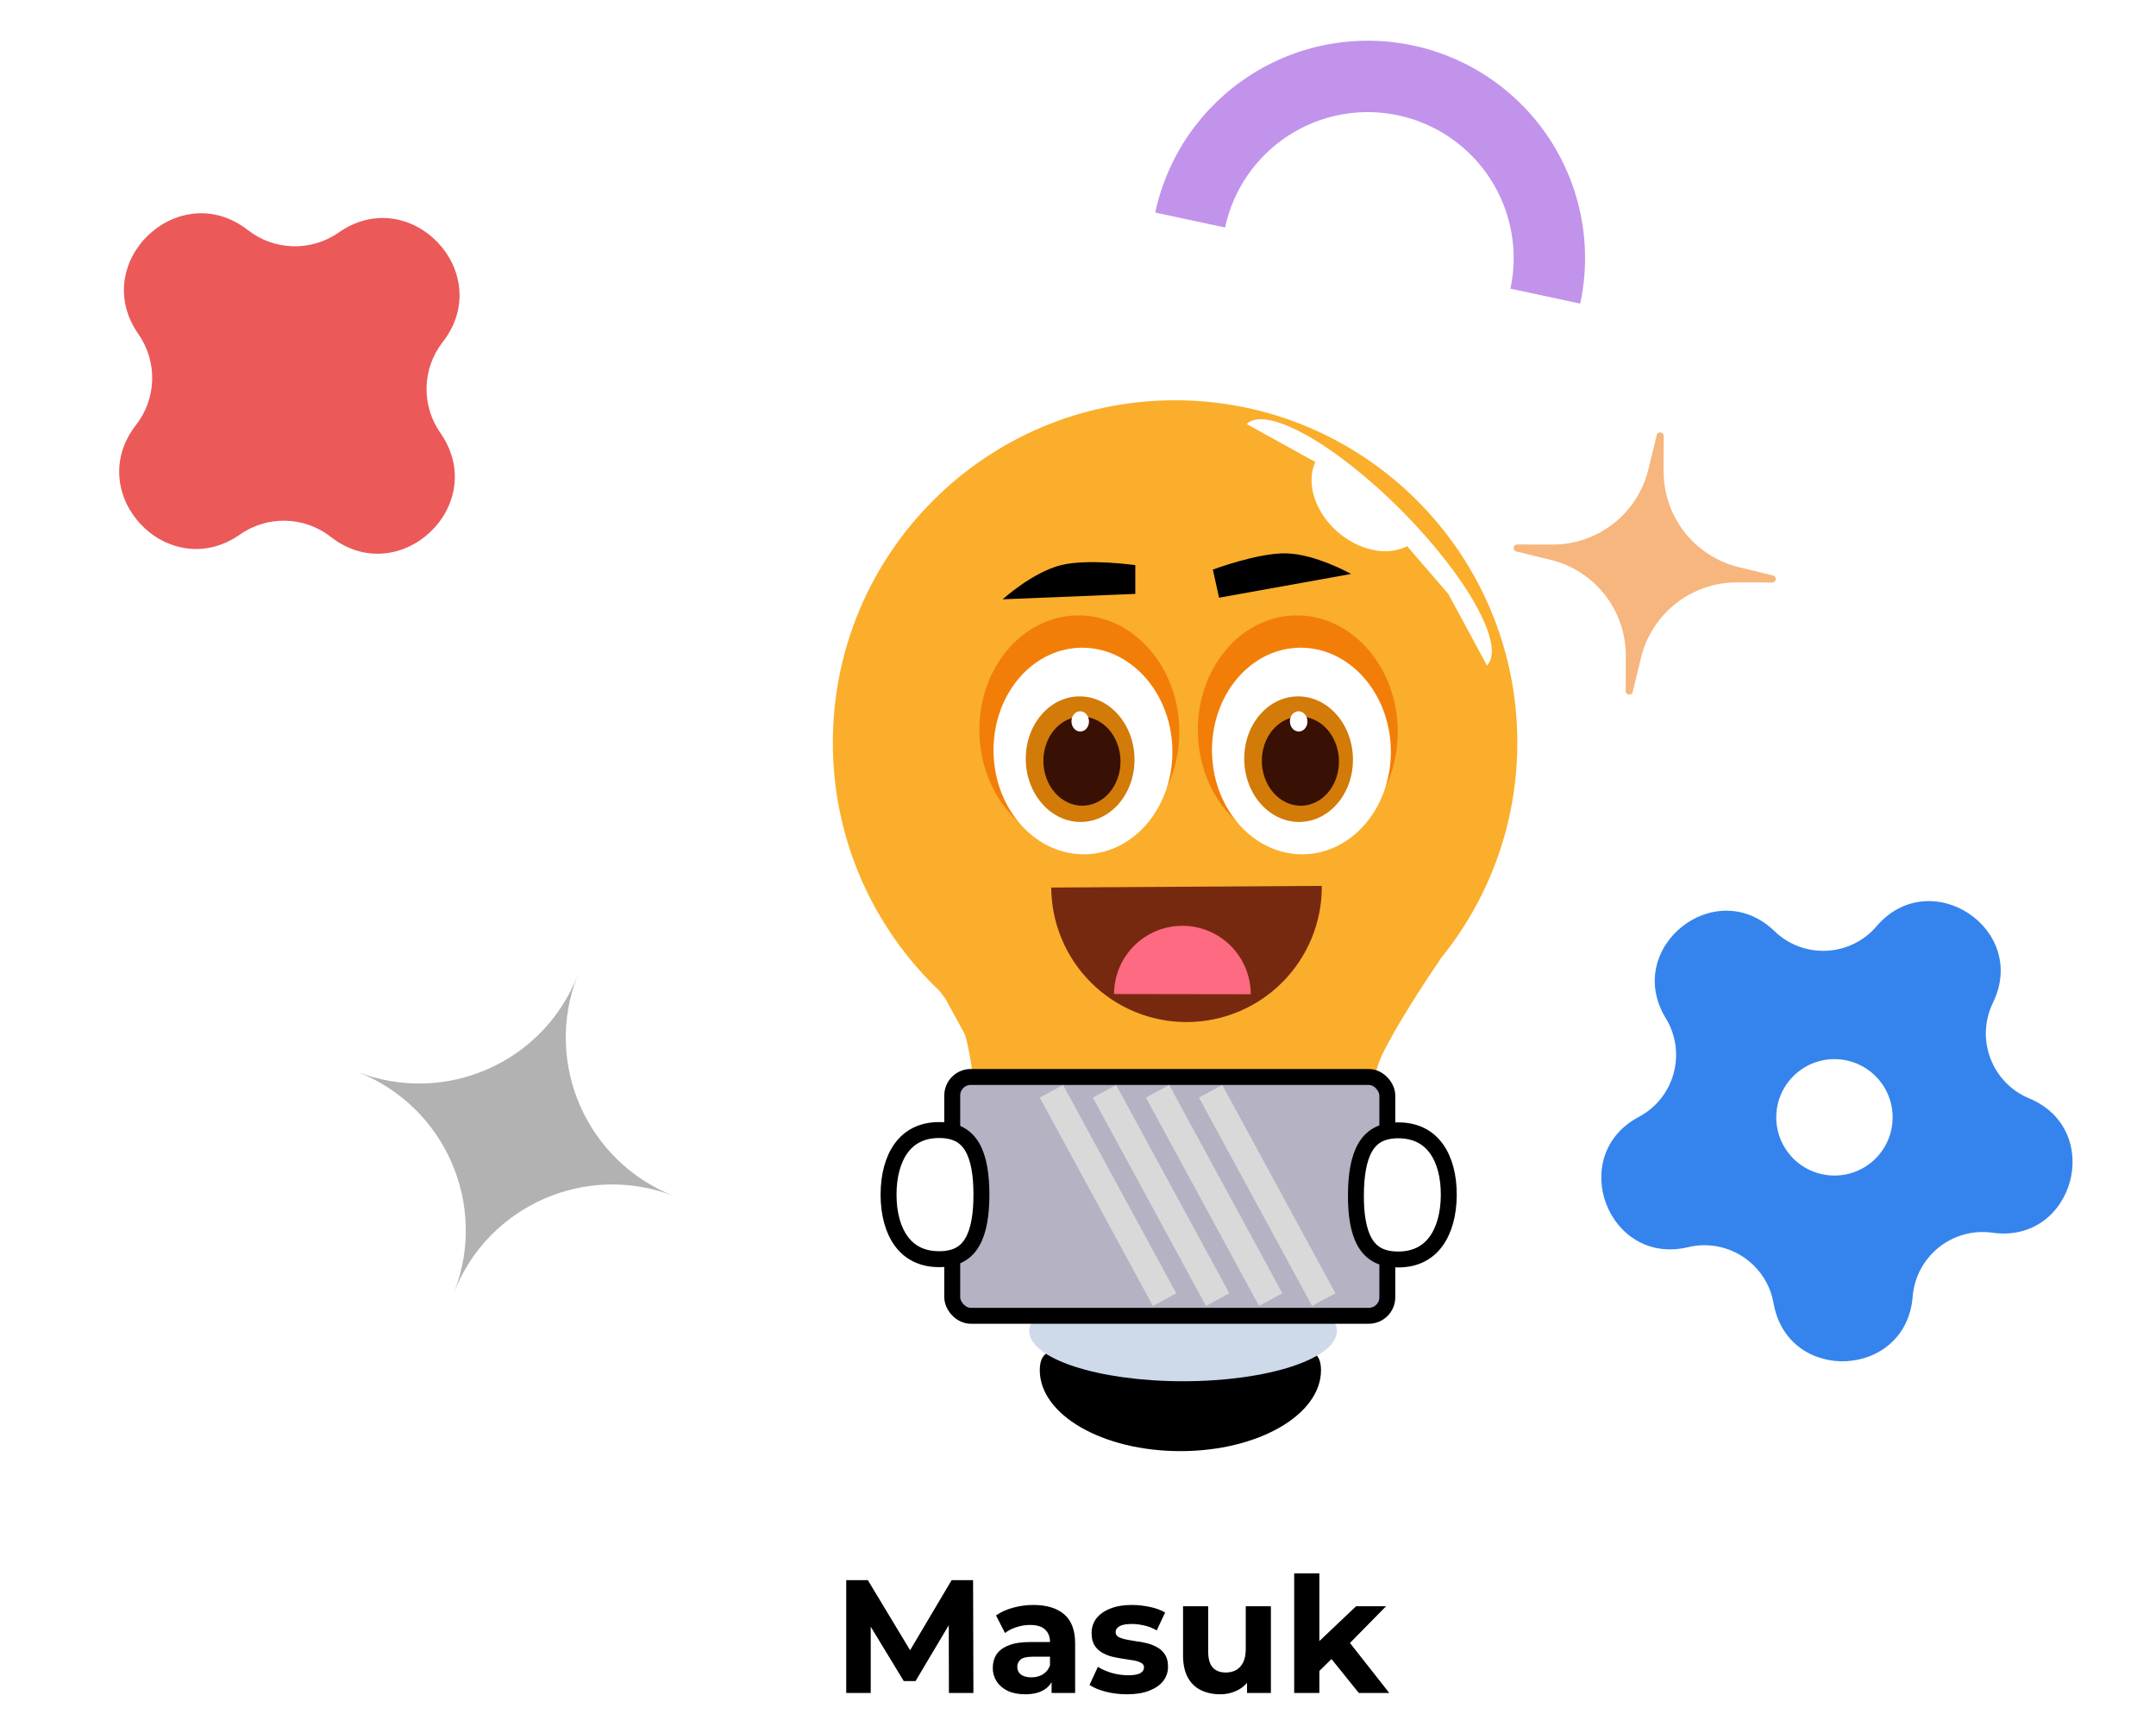 <svg width="321" height="258" viewBox="0 0 321 258" fill="none" xmlns="http://www.w3.org/2000/svg">
<path d="M125.992 252V235.2H129.208L136.36 247.056H134.656L141.688 235.2H144.88L144.928 252H141.28L141.256 240.792H141.928L136.312 250.224H134.56L128.824 240.792H129.64V252H125.992ZM156.57 252V249.48L156.33 248.928V244.416C156.33 243.616 156.082 242.992 155.586 242.544C155.106 242.096 154.362 241.872 153.354 241.872C152.666 241.872 151.986 241.984 151.314 242.208C150.658 242.416 150.098 242.704 149.634 243.072L148.29 240.456C148.994 239.96 149.842 239.576 150.834 239.304C151.826 239.032 152.834 238.896 153.858 238.896C155.826 238.896 157.354 239.36 158.442 240.288C159.53 241.216 160.074 242.664 160.074 244.632V252H156.57ZM152.634 252.192C151.626 252.192 150.762 252.024 150.042 251.688C149.322 251.336 148.77 250.864 148.386 250.272C148.002 249.68 147.81 249.016 147.81 248.28C147.81 247.512 147.994 246.84 148.362 246.264C148.746 245.688 149.346 245.24 150.162 244.92C150.978 244.584 152.042 244.416 153.354 244.416H156.786V246.6H153.762C152.882 246.6 152.274 246.744 151.938 247.032C151.618 247.32 151.458 247.68 151.458 248.112C151.458 248.592 151.642 248.976 152.01 249.264C152.394 249.536 152.914 249.672 153.57 249.672C154.194 249.672 154.754 249.528 155.25 249.24C155.746 248.936 156.106 248.496 156.33 247.92L156.906 249.648C156.634 250.48 156.138 251.112 155.418 251.544C154.698 251.976 153.77 252.192 152.634 252.192ZM167.806 252.192C166.702 252.192 165.638 252.064 164.614 251.808C163.606 251.536 162.806 251.2 162.214 250.8L163.462 248.112C164.054 248.48 164.75 248.784 165.55 249.024C166.366 249.248 167.166 249.36 167.95 249.36C168.814 249.36 169.422 249.256 169.774 249.048C170.142 248.84 170.326 248.552 170.326 248.184C170.326 247.88 170.182 247.656 169.894 247.512C169.622 247.352 169.254 247.232 168.79 247.152C168.326 247.072 167.814 246.992 167.254 246.912C166.71 246.832 166.158 246.728 165.598 246.6C165.038 246.456 164.526 246.248 164.062 245.976C163.598 245.704 163.222 245.336 162.934 244.872C162.662 244.408 162.526 243.808 162.526 243.072C162.526 242.256 162.758 241.536 163.222 240.912C163.702 240.288 164.39 239.8 165.286 239.448C166.182 239.08 167.254 238.896 168.502 238.896C169.382 238.896 170.278 238.992 171.19 239.184C172.102 239.376 172.862 239.656 173.47 240.024L172.222 242.688C171.598 242.32 170.966 242.072 170.326 241.944C169.702 241.8 169.094 241.728 168.502 241.728C167.67 241.728 167.062 241.84 166.678 242.064C166.294 242.288 166.102 242.576 166.102 242.928C166.102 243.248 166.238 243.488 166.51 243.648C166.798 243.808 167.174 243.936 167.638 244.032C168.102 244.128 168.606 244.216 169.15 244.296C169.71 244.36 170.27 244.464 170.83 244.608C171.39 244.752 171.894 244.96 172.342 245.232C172.806 245.488 173.182 245.848 173.47 246.312C173.758 246.76 173.902 247.352 173.902 248.088C173.902 248.888 173.662 249.6 173.182 250.224C172.702 250.832 172.006 251.312 171.094 251.664C170.198 252.016 169.102 252.192 167.806 252.192ZM181.66 252.192C180.588 252.192 179.628 251.984 178.78 251.568C177.948 251.152 177.3 250.52 176.836 249.672C176.372 248.808 176.14 247.712 176.14 246.384V239.088H179.884V245.832C179.884 246.904 180.108 247.696 180.556 248.208C181.02 248.704 181.668 248.952 182.5 248.952C183.076 248.952 183.588 248.832 184.036 248.592C184.484 248.336 184.836 247.952 185.092 247.44C185.348 246.912 185.476 246.256 185.476 245.472V239.088H189.22V252H185.668V248.448L186.316 249.48C185.884 250.376 185.244 251.056 184.396 251.52C183.564 251.968 182.652 252.192 181.66 252.192ZM195.785 249.36L195.881 244.8L201.905 239.088H206.369L200.585 244.968L198.641 246.552L195.785 249.36ZM192.689 252V234.192H196.433V252H192.689ZM202.313 252L197.945 246.576L200.297 243.672L206.849 252H202.313Z" fill="black"/>
<path opacity="0.713" d="M246.662 64.763C246.81 64.155 247.705 64.264 247.703 64.889L247.69 70.137C247.674 76.914 252.303 82.819 258.887 84.421L263.987 85.662C264.595 85.81 264.486 86.705 263.861 86.703L258.612 86.69C251.836 86.674 245.931 91.303 244.329 97.887L243.088 102.987C242.94 103.594 242.045 103.486 242.047 102.86L242.06 97.612C242.076 90.836 237.447 84.93 230.863 83.329L225.763 82.088C225.155 81.94 225.264 81.045 225.889 81.046L231.137 81.059C237.914 81.076 243.819 76.447 245.421 69.862L246.662 64.763Z" fill="#F2994A"/>
<path opacity="0.437" fill-rule="evenodd" clip-rule="evenodd" d="M100.352 178.029C87.338 172.982 72.691 179.387 67.602 192.369C72.702 179.358 66.27 164.668 53.235 159.558C66.249 164.606 80.896 158.2 85.985 145.218C80.885 158.229 87.317 172.919 100.352 178.029Z" fill="#4F4F4F"/>
<path opacity="0.618" d="M172 31.638C172.89 27.483 174.59 23.545 177.002 20.047C179.414 16.549 182.492 13.56 186.059 11.252C189.626 8.943 193.613 7.36 197.792 6.592C201.971 5.824 206.261 5.887 210.416 6.777C214.57 7.667 218.509 9.367 222.007 11.779C225.505 14.192 228.494 17.269 230.802 20.836C233.111 24.404 234.694 28.39 235.462 32.57C236.229 36.749 236.166 41.038 235.276 45.193L224.884 42.967C225.481 40.177 225.524 37.296 225.008 34.49C224.493 31.684 223.429 29.006 221.879 26.611C220.329 24.215 218.322 22.149 215.973 20.529C213.624 18.909 210.979 17.768 208.189 17.17C205.399 16.572 202.519 16.53 199.713 17.046C196.906 17.561 194.229 18.624 191.834 20.175C189.438 21.725 187.372 23.732 185.752 26.081C184.132 28.43 182.99 31.074 182.393 33.864L172 31.638Z" fill="#9B51E0"/>
<path opacity="0.981" d="M20.611 49.742C13.136 39.045 26.629 26.237 36.922 34.259C40.858 37.327 46.335 37.47 50.426 34.611C61.123 27.136 73.931 40.629 65.909 50.922C62.84 54.859 62.698 60.336 65.556 64.426C73.032 75.123 59.538 87.931 49.245 79.909C45.309 76.84 39.832 76.698 35.741 79.557C25.044 87.032 12.236 73.539 20.259 63.246C23.327 59.309 23.47 53.832 20.611 49.742Z" fill="#EB5757"/>
<path opacity="0.966" fill-rule="evenodd" clip-rule="evenodd" d="M264.193 138.597C255.368 130.076 241.617 141.099 248.014 151.567C251.152 156.702 249.317 163.42 244.004 166.245C233.172 172.005 239.407 188.489 251.339 185.64C257.192 184.242 263.014 188.064 264.06 193.99C266.191 206.071 283.794 205.236 284.772 193.007C285.251 187.008 290.685 182.652 296.644 183.489C308.792 185.196 313.437 168.196 302.11 163.487C296.552 161.178 294.089 154.664 296.726 149.255C302.103 138.228 287.371 128.557 279.392 137.876C275.478 142.447 268.522 142.777 264.193 138.597ZM278.544 173.075C282.277 170.082 282.877 164.63 279.884 160.897C276.892 157.164 271.44 156.564 267.707 159.557C263.974 162.549 263.373 168.001 266.366 171.734C269.358 175.467 274.811 176.068 278.544 173.075Z" fill="#2F80ED"/>
<path d="M174.955 59.58C203.097 59.58 225.91 82.394 225.91 110.535C225.91 122.774 221.594 134.003 214.403 142.788C214.395 142.797 214.401 142.81 214.413 142.811C214.424 142.811 214.431 142.823 214.424 142.832C212.386 145.773 207.809 152.73 205.693 157.194C203.043 162.787 204.23 175.128 202.513 178.234C201.188 180.631 198.272 180.133 195.622 180.099C182.018 179.921 153.749 179.459 149.508 179.033C145.315 178.612 146.045 162.616 143.755 154.277C143.703 154.088 143.629 153.912 143.536 153.74L140.762 148.671L140.098 147.762C140.002 147.631 139.894 147.508 139.777 147.396C137.622 145.339 135.649 143.095 133.881 140.691C133.881 140.691 133.881 140.69 133.881 140.69L133.872 140.681C133.872 140.681 133.872 140.681 133.872 140.681C133.873 140.681 133.873 140.68 133.873 140.68C127.668 132.238 124 121.815 124 110.535C124 82.394 146.813 59.58 174.955 59.58Z" fill="#FAAE2B"/>
<ellipse cx="193.224" cy="108.786" rx="17.187" ry="14.882" transform="rotate(88.358 193.224 108.786)" fill="#F27E07"/>
<g filter="url(#filter0_d_1582_1097)">
<ellipse cx="193.765" cy="109.374" rx="15.377" ry="13.315" transform="rotate(88.358 193.765 109.374)" fill="white"/>
</g>
<ellipse cx="193.344" cy="113.003" rx="9.347" ry="8.094" transform="rotate(88.358 193.344 113.003)" fill="#D27B08"/>
<ellipse cx="6.529" cy="5.863" rx="6.529" ry="5.863" transform="matrix(0.338 0.941 -0.904 0.426 196.706 104.656)" fill="#381004"/>
<ellipse cx="193.356" cy="107.379" rx="1.508" ry="1.305" transform="rotate(88.358 193.356 107.379)" fill="white"/>
<ellipse cx="160.698" cy="108.786" rx="17.187" ry="14.882" transform="rotate(88.358 160.698 108.786)" fill="#F27E07"/>
<g filter="url(#filter1_d_1582_1097)">
<ellipse cx="161.239" cy="109.374" rx="15.377" ry="13.315" transform="rotate(88.358 161.239 109.374)" fill="white"/>
</g>
<ellipse cx="160.818" cy="113.003" rx="9.347" ry="8.094" transform="rotate(88.358 160.818 113.003)" fill="#D27B08"/>
<ellipse cx="6.529" cy="5.863" rx="6.529" ry="5.863" transform="matrix(0.338 0.941 -0.904 0.426 164.181 104.656)" fill="#381004"/>
<ellipse cx="160.831" cy="107.379" rx="1.508" ry="1.305" transform="rotate(88.358 160.831 107.379)" fill="white"/>
<path d="M196.698 67.429C195.436 68.882 194.988 70.938 195.452 73.143C195.916 75.349 197.254 77.525 199.173 79.191C201.091 80.857 203.433 81.878 205.682 82.029C207.931 82.18 209.903 81.448 211.166 79.995L203.932 73.712L196.698 67.429Z" fill="white"/>
<path d="M221.388 99.058C222.753 97.7 222.177 94.505 219.787 90.175C217.398 85.845 213.391 80.735 208.648 75.969C203.905 71.204 198.814 67.172 194.496 64.763C190.177 62.353 186.985 61.761 185.62 63.119L197.075 69.455L207.171 78.595L215.64 88.415L221.388 99.058Z" fill="white"/>
<path d="M196.68 203.948C196.68 210.604 187.307 216 175.745 216C164.183 216 154.81 210.604 154.81 203.948C154.81 197.292 164.183 203.949 175.745 203.949C187.307 203.949 196.68 197.292 196.68 203.948Z" fill="black"/>
<path d="M199.05 198.092C199.05 202.237 188.793 205.597 176.14 205.597C163.487 205.597 153.23 202.237 153.23 198.092C153.23 193.948 163.487 195.46 176.14 195.46C188.793 195.46 199.05 193.948 199.05 198.092Z" fill="#CEDAEA"/>
<rect x="141.775" y="160.305" width="64.78" height="35.55" rx="2.765" fill="#B5B2C3" stroke="black" stroke-width="2.37"/>
<path d="M139.831 168.205C141.159 168.205 142.165 168.474 142.937 168.904C143.705 169.332 144.307 169.957 144.776 170.773C145.74 172.45 146.12 174.89 146.12 177.817C146.12 180.743 145.74 183.184 144.776 184.861C144.307 185.677 143.705 186.302 142.937 186.73C142.165 187.16 141.159 187.428 139.831 187.428C137.215 187.428 135.394 186.39 134.189 184.75C132.95 183.062 132.294 180.637 132.294 177.817C132.294 174.997 132.95 172.571 134.189 170.883C135.394 169.243 137.215 168.205 139.831 168.205Z" fill="white" stroke="black" stroke-width="2.37"/>
<path d="M208.112 187.473C206.783 187.465 205.779 187.19 205.009 186.755C204.244 186.322 203.646 185.694 203.181 184.875C202.227 183.193 201.862 180.75 201.879 177.824C201.896 174.897 202.29 172.459 203.264 170.788C203.738 169.974 204.343 169.353 205.114 168.929C205.889 168.504 206.896 168.242 208.225 168.249C210.841 168.265 212.656 169.314 213.85 170.961C215.08 172.656 215.721 175.085 215.704 177.905C215.688 180.725 215.018 183.147 213.769 184.827C212.555 186.46 210.728 187.488 208.112 187.473Z" fill="white" stroke="black" stroke-width="2.37"/>
<path d="M169.03 84.12V88.402L149.28 89.205C149.28 89.205 153.756 85.159 157.97 84.12C162.028 83.118 169.03 84.12 169.03 84.12Z" fill="black"/>
<path d="M180.576 84.784L181.502 88.965L201.162 85.433C201.162 85.433 195.87 82.461 191.488 82.367C187.267 82.276 180.576 84.784 180.576 84.784Z" fill="black"/>
<path d="M156.513 132.113C156.53 134.758 157.067 137.375 158.094 139.812C159.122 142.25 160.619 144.462 162.501 146.321C164.384 148.18 166.613 149.65 169.064 150.647C171.514 151.645 174.137 152.15 176.782 152.133C179.428 152.117 182.044 151.58 184.482 150.552C186.92 149.525 189.131 148.028 190.99 146.145C192.849 144.263 194.319 142.033 195.317 139.583C196.314 137.133 196.819 134.51 196.803 131.865L176.658 131.989L156.513 132.113Z" fill="#77290F"/>
<path d="M186.215 147.993C186.217 146.657 185.956 145.333 185.447 144.099C184.937 142.864 184.19 141.741 183.246 140.795C182.303 139.849 181.183 139.098 179.949 138.585C178.716 138.072 177.394 137.807 176.058 137.805C174.722 137.803 173.399 138.064 172.164 138.574C170.929 139.083 169.806 139.831 168.86 140.774C167.914 141.717 167.163 142.837 166.65 144.071C166.137 145.304 165.872 146.627 165.87 147.962L176.043 147.978L186.215 147.993Z" fill="#FD6A81"/>
<rect x="170.61" y="163.375" width="3.95" height="35.294" transform="rotate(-28.511 170.61 163.375)" fill="#D9D9D9"/>
<rect x="178.51" y="163.375" width="3.95" height="35.294" transform="rotate(-28.511 178.51 163.375)" fill="#D9D9D9"/>
<rect x="162.71" y="163.375" width="3.95" height="35.294" transform="rotate(-28.511 162.71 163.375)" fill="#D9D9D9"/>
<rect x="154.81" y="163.375" width="3.95" height="35.294" transform="rotate(-28.511 154.81 163.375)" fill="#D9D9D9"/>
<defs>
<filter id="filter0_d_1582_1097" x="178.036" y="93.998" width="31.458" height="35.577" filterUnits="userSpaceOnUse" color-interpolation-filters="sRGB">
<feFlood flood-opacity="0" result="BackgroundImageFix"/>
<feColorMatrix in="SourceAlpha" type="matrix" values="0 0 0 0 0 0 0 0 0 0 0 0 0 0 0 0 0 0 127 0" result="hardAlpha"/>
<feOffset dy="2.412"/>
<feGaussianBlur stdDeviation="1.206"/>
<feComposite in2="hardAlpha" operator="out"/>
<feColorMatrix type="matrix" values="0 0 0 0 0 0 0 0 0 0 0 0 0 0 0 0 0 0 0.25 0"/>
<feBlend mode="normal" in2="BackgroundImageFix" result="effect1_dropShadow_1582_1097"/>
<feBlend mode="normal" in="SourceGraphic" in2="effect1_dropShadow_1582_1097" result="shape"/>
</filter>
<filter id="filter1_d_1582_1097" x="145.51" y="93.998" width="31.458" height="35.577" filterUnits="userSpaceOnUse" color-interpolation-filters="sRGB">
<feFlood flood-opacity="0" result="BackgroundImageFix"/>
<feColorMatrix in="SourceAlpha" type="matrix" values="0 0 0 0 0 0 0 0 0 0 0 0 0 0 0 0 0 0 127 0" result="hardAlpha"/>
<feOffset dy="2.412"/>
<feGaussianBlur stdDeviation="1.206"/>
<feComposite in2="hardAlpha" operator="out"/>
<feColorMatrix type="matrix" values="0 0 0 0 0 0 0 0 0 0 0 0 0 0 0 0 0 0 0.25 0"/>
<feBlend mode="normal" in2="BackgroundImageFix" result="effect1_dropShadow_1582_1097"/>
<feBlend mode="normal" in="SourceGraphic" in2="effect1_dropShadow_1582_1097" result="shape"/>
</filter>
</defs>
</svg>
